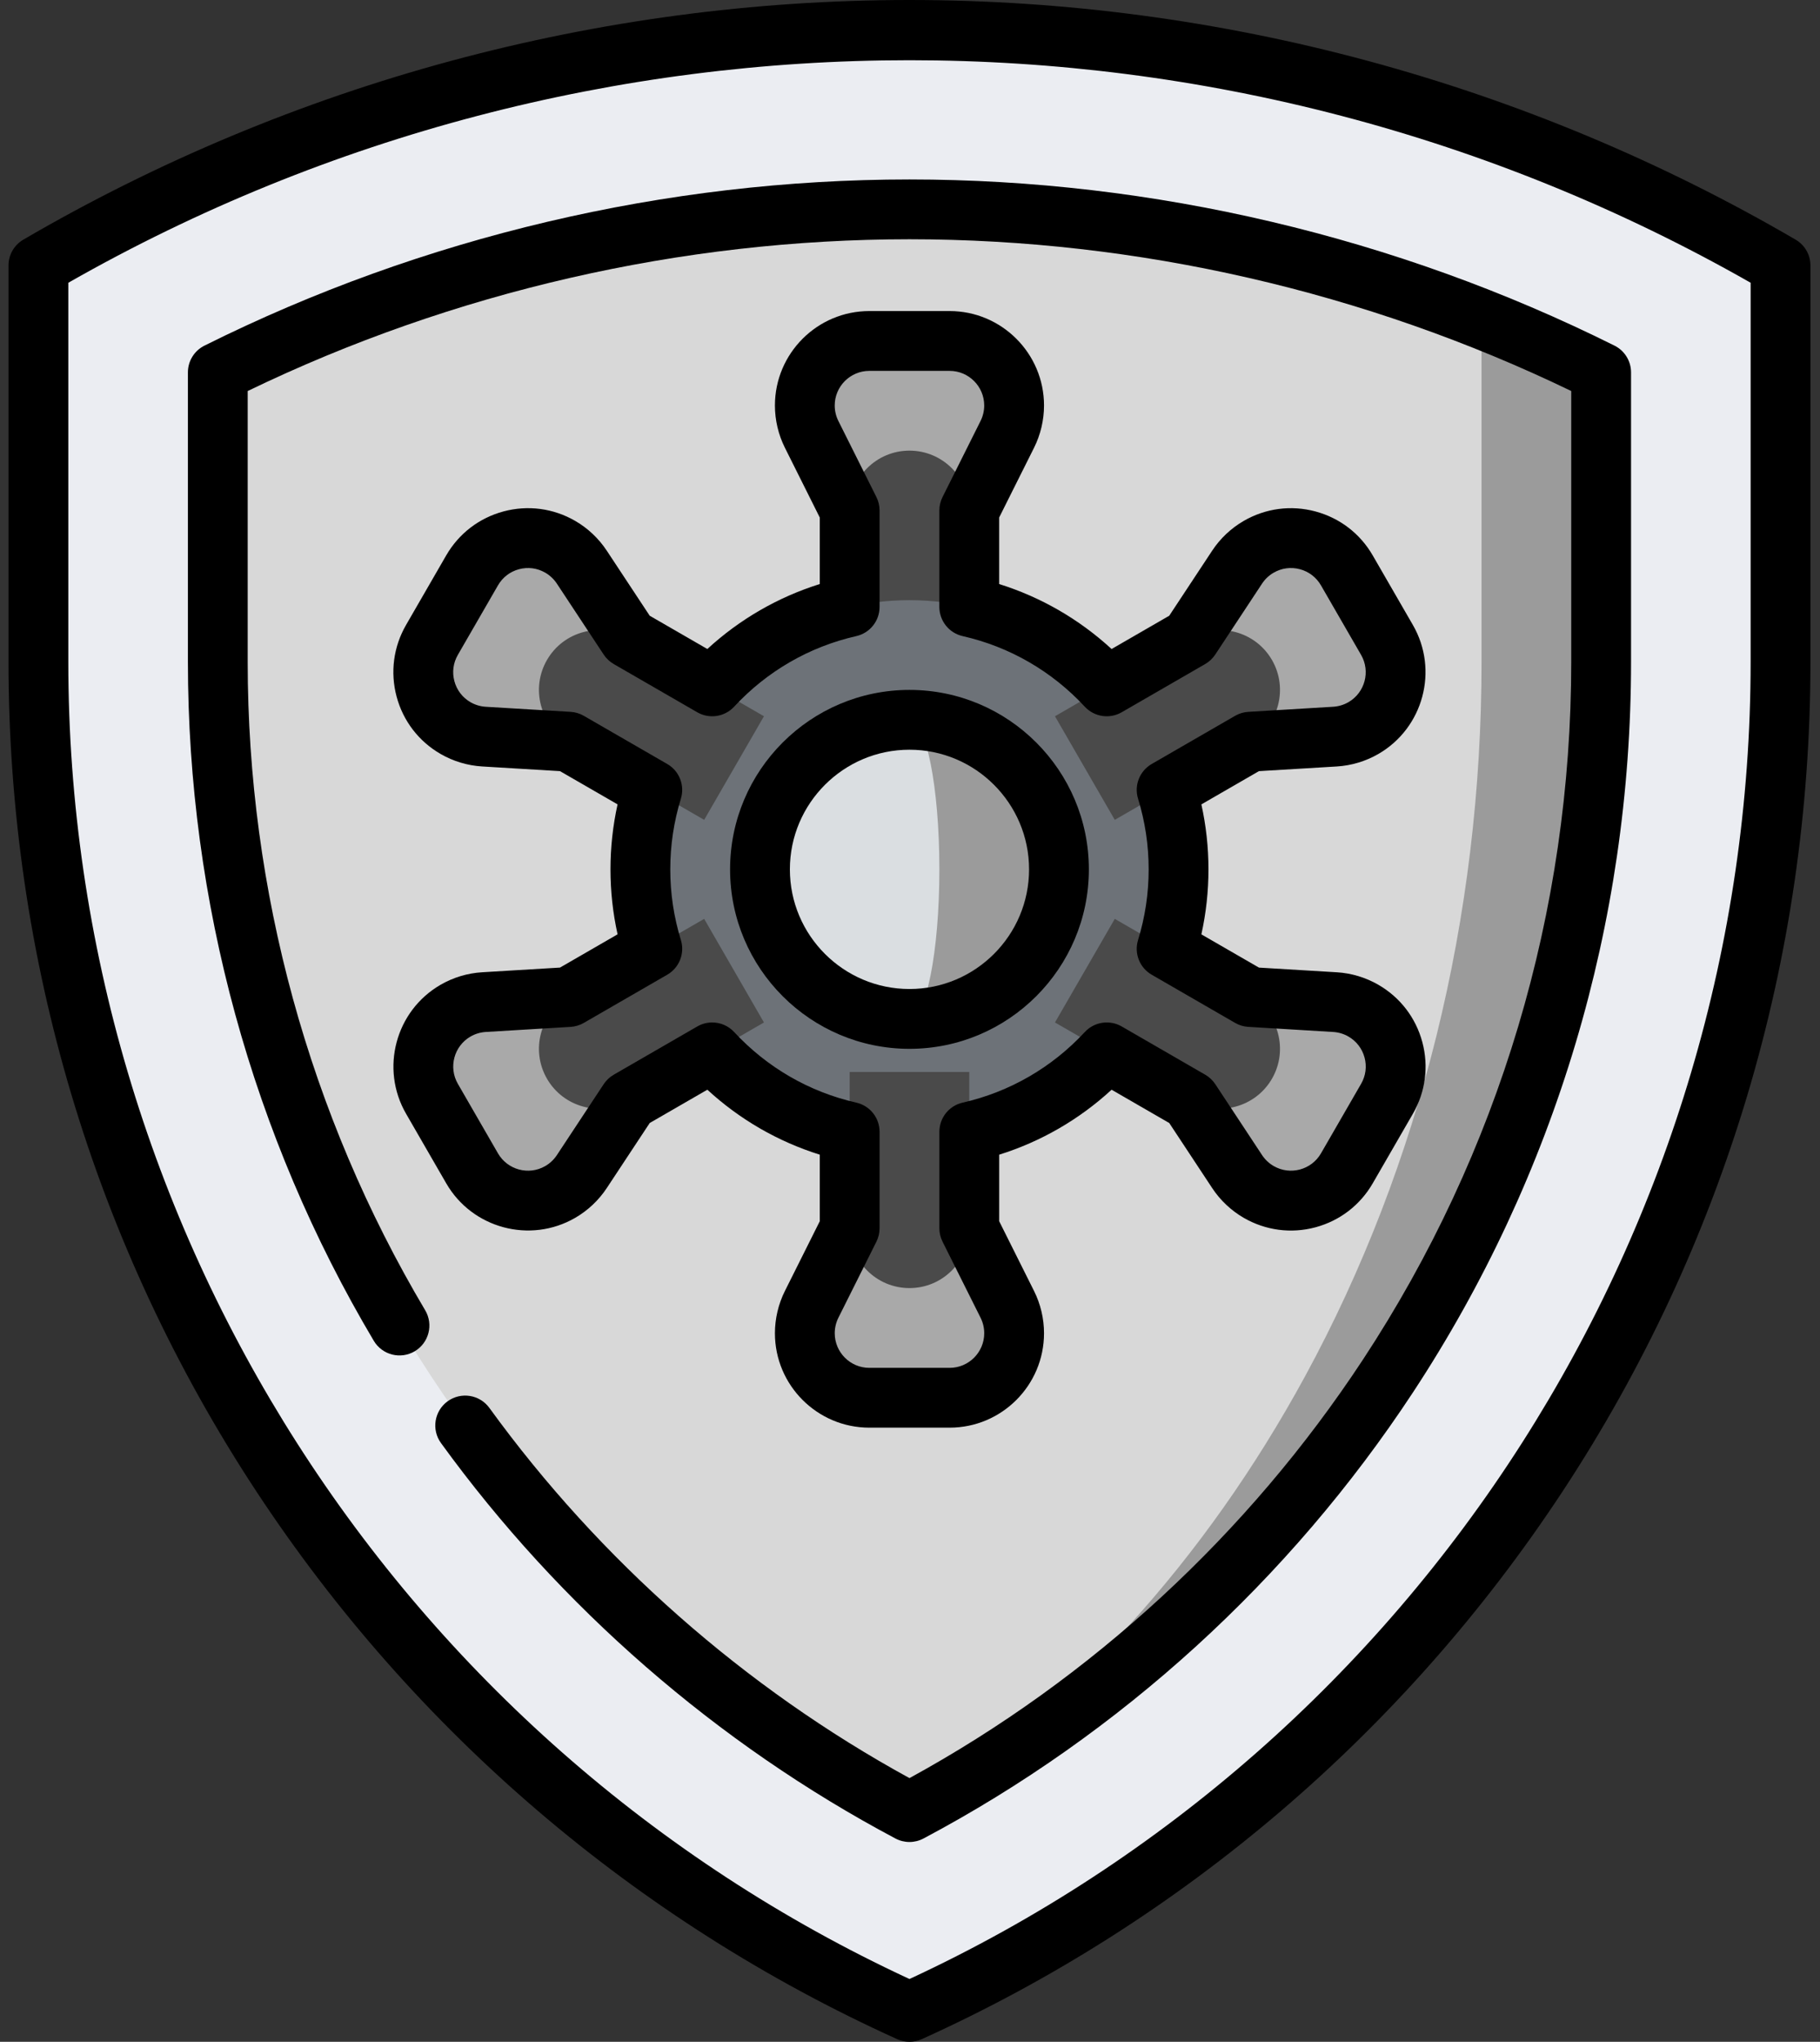 <?xml version="1.0" encoding="UTF-8"?>
<svg width="107px" height="120px" viewBox="0 0 107 120" version="1.1" xmlns="http://www.w3.org/2000/svg" xmlns:xlink="http://www.w3.org/1999/xlink">
    <rect x="0" y="0" width="107" height="120" fill="#333333" stroke="none"/>
    <!-- Generator: Sketch 64 (93537) - https://sketch.com -->
    <title>prevention</title>
    <desc>Created with Sketch.</desc>
    <g id="Landing2020" stroke="none" stroke-width="1" fill="none" fill-rule="evenodd">
        <g id="7.2020_rhexium" transform="translate(-261, -1928)" fill-rule="nonzero">
            <g id="prevention" transform="translate(135, 1836)">
                <g transform="translate(126.5, 92)">
                    <path d="M1.758,15.603 L1.758,38.898 C1.758,74.196 22.77,104.584 52.969,118.242 C83.167,104.584 104.18,74.196 104.18,38.898 L104.18,15.603 C72.534,-2.857 33.403,-2.857 1.758,15.603 Z" id="Path" fill="#EBEDF2"></path>
                    <path d="M86.602,18.745 L52.969,106.499 C64.316,100.478 73.972,91.699 81.089,80.886 C89.295,68.418 93.633,53.898 93.633,38.897 L93.633,21.886 C91.331,20.738 88.985,19.691 86.602,18.745 Z" id="Path" fill="#9B9B9B"></path>
                    <path d="M76.226,80.887 C83.014,68.418 86.602,53.899 86.602,38.898 L86.602,18.745 C75.934,14.509 64.513,12.305 52.969,12.305 C38.845,12.305 24.904,15.603 12.305,21.886 L12.305,38.898 C12.305,53.899 16.642,68.418 24.849,80.887 C31.965,91.699 41.621,100.478 52.969,106.499 C62.354,100.478 70.341,91.699 76.226,80.887 Z" id="Path" fill="#D8D8D8"></path>
                    <path d="M55.329,20.039 L50.609,20.039 C48.514,20.039 46.816,21.737 46.816,23.831 C46.816,24.42 46.954,25.001 47.217,25.527 L49.453,30 L56.484,30 L58.721,25.527 C58.984,25.001 59.121,24.42 59.121,23.831 C59.121,21.737 57.423,20.039 55.329,20.039 Z" id="Path" fill="#A9A9A9"></path>
                    <path d="M49.453,30 L49.453,39.186 L56.484,39.186 L56.484,30 C56.484,28.058 54.91,26.484 52.969,26.484 C51.027,26.484 49.453,28.058 49.453,30 Z" id="Path" fill="#4A4A4A"></path>
                    <circle id="Oval" fill="#6D7278" cx="52.969" cy="51.094" r="15.82"></circle>
                    <path d="M52.969,42.305 L52.969,59.883 C57.823,59.883 61.758,55.948 61.758,51.094 C61.758,46.24 57.823,42.305 52.969,42.305 Z" id="Path" fill="#9B9B9B"></path>
                    <path d="M54.727,51.094 C54.727,46.24 53.94,42.305 52.969,42.305 C48.115,42.305 44.18,46.24 44.18,51.094 C44.18,55.948 48.115,59.883 52.969,59.883 C53.94,59.883 54.727,55.948 54.727,51.094 Z" id="Path" fill="#DADEE1"></path>
                    <path d="M27.255,33.522 L24.894,37.61 C23.847,39.424 24.469,41.743 26.282,42.791 C26.792,43.085 27.364,43.256 27.951,43.292 L32.943,43.591 L36.459,37.502 L33.703,33.329 C33.379,32.838 32.945,32.429 32.435,32.134 C30.621,31.087 28.302,31.709 27.255,33.522 Z" id="Path" fill="#A9A9A9"></path>
                    <path d="M32.943,43.591 L40.899,48.184 L44.414,42.095 L36.459,37.502 C34.778,36.531 32.627,37.107 31.657,38.789 C30.686,40.471 31.262,42.621 32.943,43.591 Z" id="Path" fill="#4A4A4A"></path>
                    <path d="M24.895,64.577 L27.255,68.665 C28.302,70.479 30.621,71.1 32.435,70.053 C32.945,69.758 33.379,69.349 33.704,68.858 L36.459,64.685 L32.944,58.596 L27.952,58.895 C27.364,58.931 26.793,59.102 26.283,59.396 C24.469,60.444 23.847,62.764 24.895,64.577 Z" id="Path" fill="#A9A9A9"></path>
                    <path d="M36.459,64.685 L44.414,60.092 L40.899,54.003 L32.943,58.596 C31.262,59.567 30.686,61.717 31.657,63.398 C32.627,65.08 34.777,65.656 36.459,64.685 L36.459,64.685 Z" id="Path" fill="#4A4A4A"></path>
                    <path d="M50.609,82.148 L55.329,82.148 C57.423,82.148 59.121,80.451 59.121,78.356 C59.121,77.767 58.984,77.187 58.721,76.66 L56.484,72.188 L49.453,72.188 L47.217,76.66 C46.954,77.187 46.816,77.767 46.816,78.356 C46.816,80.451 48.514,82.148 50.609,82.148 L50.609,82.148 Z" id="Path" fill="#A9A9A9"></path>
                    <path d="M56.484,72.188 L56.484,63.001 L49.453,63.001 L49.453,72.188 C49.453,74.129 51.027,75.703 52.969,75.703 C54.91,75.703 56.484,74.129 56.484,72.188 Z" id="Path" fill="#4A4A4A"></path>
                    <path d="M78.683,68.665 L81.043,64.577 C82.09,62.763 81.469,60.444 79.655,59.397 C79.145,59.102 78.574,58.931 77.986,58.895 L72.994,58.596 L69.479,64.685 L72.234,68.858 C72.559,69.349 72.993,69.758 73.503,70.053 C75.316,71.1 77.636,70.479 78.683,68.665 L78.683,68.665 Z" id="Path" fill="#A9A9A9"></path>
                    <path d="M72.994,58.596 L65.039,54.003 L61.523,60.092 L69.479,64.685 C71.16,65.656 73.31,65.08 74.281,63.398 C75.252,61.717 74.676,59.567 72.994,58.596 Z" id="Path" fill="#4A4A4A"></path>
                    <path d="M81.043,37.61 L78.683,33.522 C77.636,31.709 75.316,31.087 73.502,32.134 C72.992,32.429 72.558,32.838 72.234,33.329 L69.478,37.502 L72.994,43.592 L77.985,43.292 C78.573,43.257 79.144,43.085 79.654,42.791 C81.469,41.743 82.09,39.424 81.043,37.61 L81.043,37.61 Z" id="Path" fill="#A9A9A9"></path>
                    <path d="M69.479,37.502 L61.523,42.095 L65.039,48.184 L72.994,43.591 C74.676,42.621 75.252,40.47 74.281,38.789 C73.31,37.108 71.16,36.532 69.479,37.502 L69.479,37.502 Z" id="Path" fill="#4A4A4A"></path>
                    <path d="M52.969,61.641 C58.784,61.641 63.516,56.909 63.516,51.094 C63.516,45.278 58.784,40.547 52.969,40.547 C47.153,40.547 42.422,45.278 42.422,51.094 C42.422,56.909 47.153,61.641 52.969,61.641 Z M52.969,44.062 C56.846,44.062 60,47.217 60,51.094 C60,54.971 56.846,58.125 52.969,58.125 C49.092,58.125 45.938,54.971 45.938,51.094 C45.938,47.217 49.092,44.062 52.969,44.062 Z" id="Shape" fill="#000000"></path>
                    <path d="M27.847,57.141 C26.991,57.192 26.146,57.446 25.404,57.875 C22.754,59.405 21.842,62.806 23.373,65.456 L25.733,69.544 C27.263,72.194 30.664,73.106 33.314,71.576 C34.057,71.147 34.699,70.542 35.171,69.827 L37.698,66 L41.086,64.044 C42.989,65.794 45.236,67.092 47.696,67.862 L47.696,71.773 L45.645,75.874 C45.262,76.641 45.059,77.499 45.059,78.356 C45.059,81.417 47.549,83.906 50.609,83.906 L55.329,83.906 C58.39,83.906 60.879,81.417 60.879,78.356 C60.879,77.499 60.677,76.641 60.293,75.874 L58.243,71.773 L58.243,67.863 C60.702,67.092 62.949,65.794 64.852,64.044 L68.241,66.001 L70.768,69.828 C71.24,70.543 71.882,71.147 72.624,71.576 C73.908,72.317 75.404,72.514 76.836,72.131 C78.267,71.747 79.464,70.828 80.205,69.545 L82.566,65.457 C83.307,64.173 83.504,62.678 83.12,61.245 C82.736,59.813 81.818,58.617 80.534,57.876 C79.792,57.447 78.948,57.193 78.092,57.142 L73.514,56.867 L70.13,54.914 C70.407,53.663 70.547,52.384 70.547,51.094 C70.547,49.804 70.407,48.525 70.13,47.275 L73.514,45.321 L78.091,45.047 C78.946,44.995 79.791,44.742 80.534,44.313 C83.184,42.783 84.095,39.382 82.565,36.731 L80.205,32.644 C79.464,31.36 78.267,30.442 76.835,30.058 C75.403,29.674 73.907,29.871 72.624,30.612 C71.881,31.041 71.239,31.646 70.767,32.361 L68.24,36.188 L64.852,38.144 C62.949,36.394 60.701,35.096 58.242,34.325 L58.242,30.415 L60.293,26.314 C60.676,25.547 60.879,24.689 60.879,23.831 C60.879,20.771 58.389,18.281 55.329,18.281 L50.609,18.281 C47.548,18.281 45.059,20.771 45.059,23.831 C45.059,24.688 45.261,25.547 45.645,26.313 L47.695,30.415 L47.695,34.325 C45.236,35.095 42.989,36.394 41.085,38.143 L37.697,36.187 L35.17,32.36 C34.698,31.645 34.056,31.04 33.314,30.612 C32.03,29.87 30.534,29.674 29.102,30.057 C27.67,30.441 26.473,31.36 25.732,32.643 L23.372,36.731 C22.631,38.015 22.434,39.51 22.817,40.943 C23.201,42.375 24.12,43.571 25.403,44.312 C26.145,44.741 26.99,44.995 27.846,45.046 L32.423,45.321 L35.807,47.274 C35.531,48.525 35.391,49.804 35.391,51.094 C35.391,52.384 35.531,53.663 35.808,54.912 L32.424,56.866 L27.847,57.141 Z M33.822,60.118 L38.729,57.285 C39.439,56.875 39.771,56.029 39.53,55.245 C39.116,53.905 38.906,52.508 38.906,51.094 C38.906,49.68 39.116,48.283 39.529,46.943 C39.771,46.159 39.439,45.312 38.729,44.902 L33.822,42.069 C33.586,41.933 33.321,41.853 33.049,41.837 L28.057,41.538 C27.743,41.519 27.434,41.426 27.161,41.269 C26.691,40.997 26.354,40.558 26.214,40.033 C26.073,39.508 26.145,38.96 26.417,38.489 L28.777,34.402 C29.049,33.931 29.487,33.594 30.012,33.454 C30.537,33.313 31.086,33.385 31.556,33.657 C31.828,33.814 32.064,34.036 32.237,34.298 L34.992,38.471 C35.143,38.699 35.344,38.888 35.58,39.025 L40.492,41.861 C41.203,42.271 42.102,42.135 42.66,41.534 C44.596,39.447 47.08,38.012 49.842,37.385 C50.643,37.203 51.211,36.491 51.211,35.671 L51.211,30 C51.211,29.727 51.147,29.458 51.025,29.214 L48.789,24.741 C48.648,24.46 48.574,24.146 48.574,23.831 C48.574,22.71 49.487,21.797 50.608,21.797 L55.329,21.797 C56.45,21.797 57.363,22.71 57.363,23.831 C57.363,24.146 57.289,24.46 57.148,24.741 L54.912,29.214 C54.79,29.458 54.726,29.727 54.726,30 L54.726,35.67 C54.726,36.491 55.294,37.203 56.095,37.385 C58.857,38.012 61.341,39.446 63.277,41.534 C63.835,42.135 64.734,42.271 65.445,41.861 L70.357,39.025 C70.593,38.888 70.794,38.699 70.945,38.471 L73.7,34.297 C73.873,34.035 74.108,33.814 74.381,33.657 C74.851,33.385 75.4,33.313 75.925,33.454 C76.449,33.594 76.888,33.931 77.16,34.401 L79.52,38.489 C80.081,39.461 79.747,40.707 78.776,41.268 C78.503,41.425 78.194,41.518 77.88,41.537 L72.889,41.837 C72.616,41.853 72.352,41.932 72.115,42.069 L67.208,44.902 C66.498,45.312 66.166,46.159 66.408,46.942 C66.821,48.283 67.031,49.68 67.031,51.094 C67.031,52.508 66.821,53.905 66.408,55.245 C66.166,56.029 66.499,56.876 67.209,57.285 L72.115,60.118 C72.352,60.255 72.616,60.334 72.889,60.35 L77.88,60.65 C78.194,60.669 78.504,60.762 78.776,60.919 C79.247,61.191 79.583,61.629 79.724,62.154 C79.865,62.679 79.793,63.228 79.521,63.698 L77.161,67.786 C76.6,68.757 75.353,69.091 74.382,68.531 C74.11,68.374 73.874,68.152 73.701,67.89 L70.946,63.716 C70.795,63.489 70.594,63.299 70.358,63.163 L65.446,60.326 C64.736,59.917 63.836,60.052 63.278,60.653 C61.342,62.741 58.858,64.175 56.096,64.803 C55.295,64.984 54.727,65.696 54.727,66.517 L54.727,72.188 C54.727,72.461 54.791,72.73 54.913,72.974 L57.149,77.446 C57.29,77.727 57.364,78.042 57.364,78.356 C57.364,79.478 56.451,80.391 55.33,80.391 L50.609,80.391 C49.488,80.391 48.575,79.478 48.575,78.356 C48.575,78.042 48.649,77.727 48.79,77.446 L51.026,72.974 C51.148,72.729 51.212,72.461 51.212,72.188 L51.212,66.517 C51.212,65.696 50.644,64.985 49.843,64.803 C47.081,64.176 44.597,62.741 42.661,60.654 C42.319,60.285 41.848,60.091 41.371,60.091 C41.071,60.091 40.768,60.169 40.493,60.327 L35.581,63.163 C35.345,63.299 35.144,63.489 34.993,63.717 L32.238,67.89 C32.065,68.152 31.829,68.374 31.557,68.531 C30.585,69.092 29.339,68.757 28.778,67.786 L26.418,63.698 C25.857,62.727 26.191,61.48 27.162,60.919 C27.435,60.762 27.744,60.669 28.058,60.65 L33.049,60.351 C33.321,60.334 33.586,60.255 33.822,60.118 L33.822,60.118 Z" id="Shape" fill="#000000"></path>
                    <path d="M105.065,14.084 C89.27,4.87 71.255,0 52.969,0 C34.682,0 16.668,4.87 0.872,14.084 C0.332,14.399 0,14.977 0,15.603 L0,38.898 C0,56.31 5.039,73.169 14.571,87.651 C23.861,101.767 36.889,112.899 52.244,119.844 C52.474,119.948 52.722,120 52.969,120 C53.216,120 53.463,119.948 53.693,119.844 C69.049,112.899 82.076,101.767 91.367,87.651 C100.899,73.169 105.938,56.31 105.938,38.898 L105.938,15.603 C105.938,14.977 105.605,14.399 105.065,14.084 Z M102.422,38.898 C102.422,72.073 83.038,102.37 52.969,116.309 C22.899,102.37 3.516,72.073 3.516,38.898 L3.516,16.618 C34.114,-0.82 71.824,-0.819 102.422,16.618 L102.422,38.898 Z" id="Shape" fill="#000000"></path>
                    <path d="M11.52,20.313 C10.924,20.61 10.547,21.22 10.547,21.886 L10.547,38.898 C10.547,52.971 14.326,66.769 21.475,78.801 C21.971,79.636 23.049,79.911 23.884,79.415 C24.718,78.919 24.993,77.84 24.497,77.006 C17.671,65.516 14.062,52.339 14.062,38.898 L14.062,22.981 C26.14,17.144 39.568,14.062 52.969,14.062 C66.37,14.062 79.798,17.144 91.875,22.981 L91.875,38.898 C91.875,53.554 87.637,67.739 79.62,79.92 C72.88,90.162 63.679,98.645 52.969,104.502 C43.292,99.208 34.767,91.701 28.272,82.746 C27.702,81.961 26.603,81.786 25.817,82.355 C25.031,82.925 24.856,84.025 25.426,84.81 C32.418,94.45 41.657,102.487 52.145,108.052 C52.402,108.188 52.685,108.257 52.969,108.257 C53.252,108.257 53.535,108.188 53.792,108.052 C65.374,101.907 75.32,92.847 82.557,81.853 C90.953,69.097 95.391,54.243 95.391,38.898 L95.391,21.886 C95.391,21.219 95.014,20.61 94.417,20.313 C81.605,13.924 67.273,10.547 52.969,10.547 C38.665,10.547 24.332,13.924 11.52,20.313 Z" id="Path" fill="#000000"></path>
                </g>
            </g>
        </g>
    </g>
</svg>